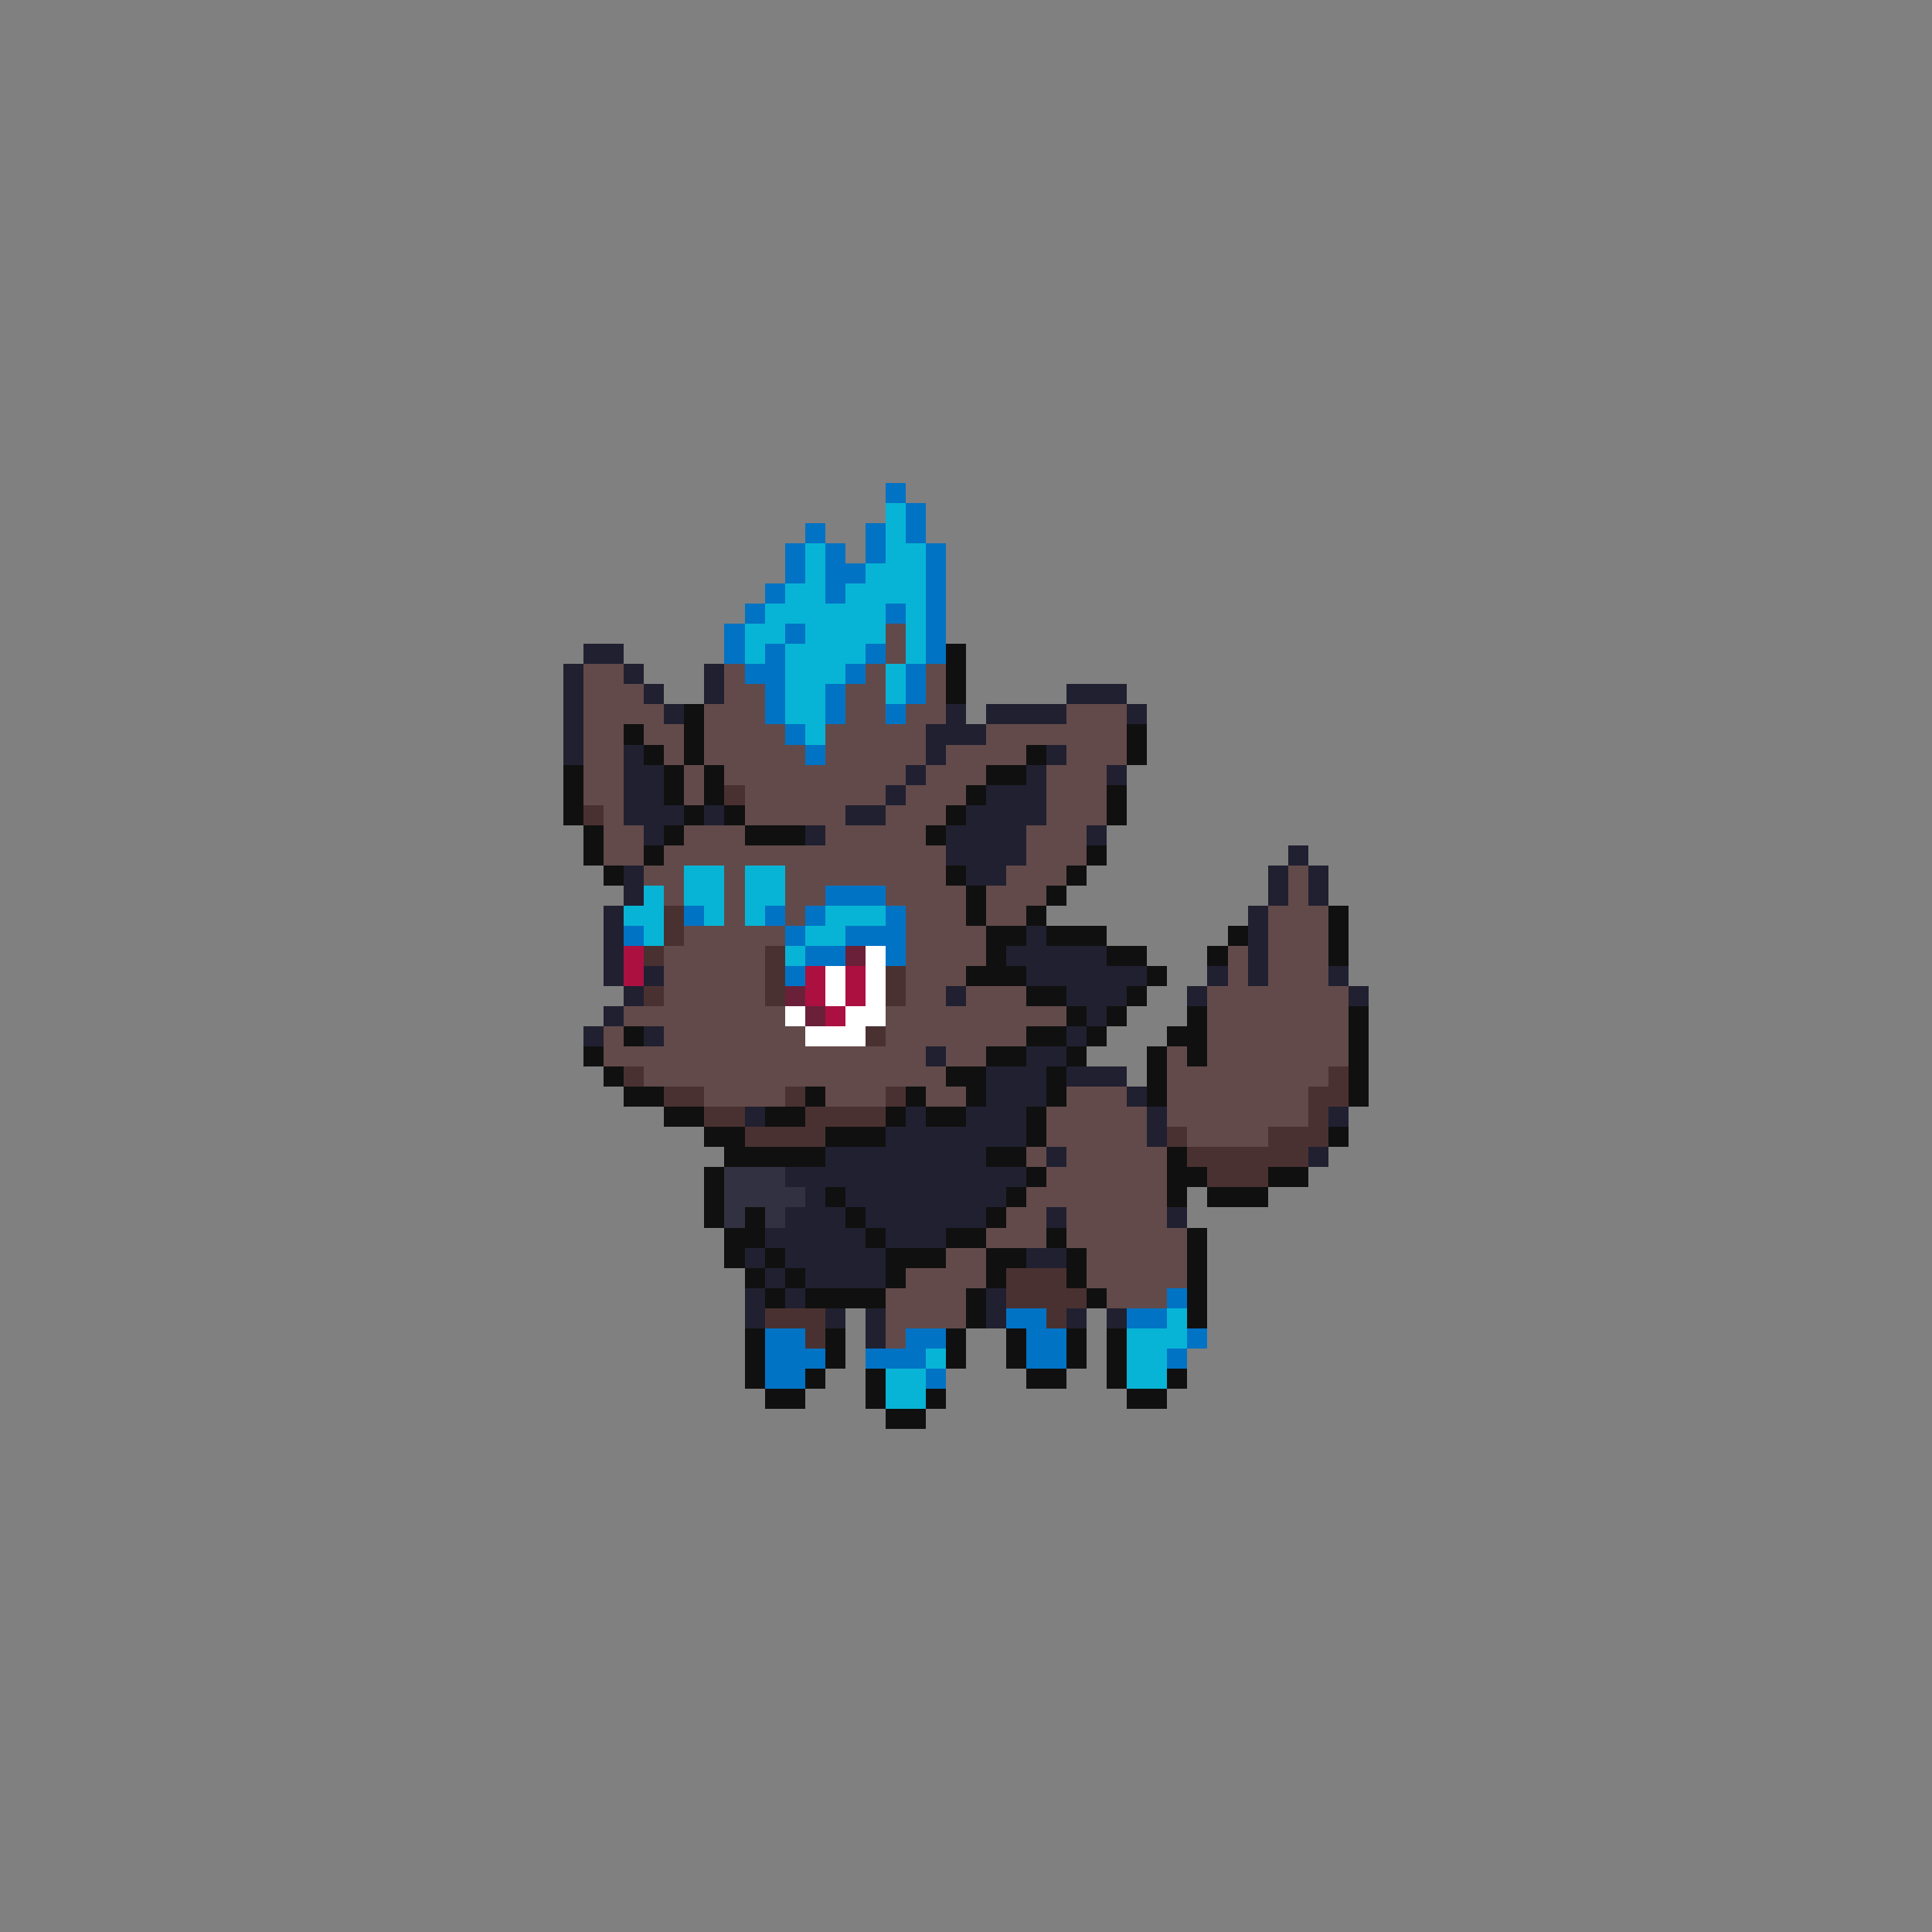 <svg xmlns="http://www.w3.org/2000/svg" viewBox="0 -0.5 96 96" shape-rendering="crispEdges">
<rect x="0" y="-0.5" width="96" height="96" fill="#808080" stroke="none"/>
<path stroke="#0073c5" d="M44 24h1M45 25h1M40 26h1M43 26h1M45 26h1M39 27h1M41 27h1M43 27h1M46 27h1M39 28h1M41 28h2M46 28h1M38 29h1M41 29h1M46 29h1M37 30h1M44 30h1M46 30h1M36 31h1M39 31h1M46 31h1M36 32h1M38 32h1M43 32h1M46 32h1M37 33h2M42 33h1M45 33h1M38 34h1M41 34h1M45 34h1M38 35h1M41 35h1M44 35h1M39 36h1M40 37h1M41 44h3M34 45h1M38 45h1M40 45h1M44 45h1M31 46h1M39 46h1M42 46h3M40 47h2M44 47h1M39 48h1M58 64h1M50 65h2M56 65h2M38 66h2M45 66h2M51 66h2M59 66h1M38 67h3M43 67h3M51 67h2M58 67h1M38 68h2M46 68h1" />
<path stroke="#08b4d5" d="M44 25h1M44 26h1M40 27h1M44 27h2M40 28h1M43 28h3M39 29h2M42 29h4M38 30h6M45 30h1M37 31h2M40 31h4M45 31h1M37 32h1M39 32h4M45 32h1M39 33h3M44 33h1M39 34h2M44 34h1M39 35h2M40 36h1M34 43h2M37 43h2M32 44h1M34 44h2M37 44h2M31 45h2M35 45h1M37 45h1M41 45h3M32 46h1M40 46h2M39 47h1M58 65h1M56 66h3M46 67h1M56 67h2M44 68h2M56 68h2M44 69h2" />
<path stroke="#624a4a" d="M44 31h1M44 32h1M29 33h2M36 33h1M43 33h1M46 33h1M29 34h3M36 34h2M42 34h2M46 34h1M29 35h4M35 35h3M42 35h2M45 35h2M53 35h3M29 36h2M32 36h2M35 36h4M41 36h5M49 36h7M29 37h2M33 37h1M35 37h5M41 37h5M47 37h4M53 37h3M29 38h2M34 38h1M36 38h9M46 38h3M52 38h3M29 39h2M34 39h1M37 39h7M45 39h3M52 39h3M30 40h1M37 40h5M44 40h3M52 40h3M30 41h2M34 41h3M41 41h5M51 41h3M30 42h2M33 42h14M51 42h3M32 43h2M36 43h1M39 43h8M50 43h3M64 43h1M33 44h1M36 44h1M39 44h2M44 44h4M49 44h3M64 44h1M36 45h1M39 45h1M45 45h3M49 45h2M63 45h3M34 46h5M45 46h4M63 46h3M33 47h5M45 47h4M61 47h1M63 47h3M33 48h5M45 48h3M61 48h1M63 48h3M33 49h5M45 49h2M48 49h3M60 49h7M31 50h8M44 50h9M60 50h7M30 51h1M33 51h7M44 51h7M60 51h7M30 52h16M47 52h2M58 52h1M60 52h7M32 53h15M58 53h8M35 54h4M41 54h3M46 54h2M53 54h3M58 54h7M52 55h5M58 55h7M52 56h5M59 56h4M51 57h1M53 57h5M52 58h6M51 59h7M50 60h2M53 60h5M49 61h3M53 61h6M47 62h2M54 62h5M45 63h4M54 63h5M44 64h4M55 64h3M44 65h4M44 66h1" />
<path stroke="#202031" d="M29 32h2M28 33h1M31 33h1M35 33h1M28 34h1M32 34h1M35 34h1M53 34h3M28 35h1M33 35h1M47 35h1M49 35h4M56 35h1M28 36h1M46 36h3M28 37h1M31 37h1M46 37h1M52 37h1M31 38h2M45 38h1M51 38h1M55 38h1M31 39h2M44 39h1M49 39h3M31 40h3M35 40h1M42 40h2M48 40h4M32 41h1M40 41h1M47 41h4M54 41h1M47 42h4M64 42h1M31 43h1M48 43h2M63 43h1M65 43h1M31 44h1M63 44h1M65 44h1M30 45h1M62 45h1M30 46h1M51 46h1M62 46h1M30 47h1M50 47h5M62 47h1M30 48h1M32 48h1M51 48h6M60 48h1M62 48h1M66 48h1M31 49h1M47 49h1M53 49h3M59 49h1M67 49h1M30 50h1M54 50h1M29 51h1M32 51h1M53 51h1M46 52h1M51 52h2M49 53h3M53 53h3M49 54h3M56 54h1M37 55h1M45 55h1M48 55h3M57 55h1M66 55h1M44 56h7M57 56h1M41 57h8M52 57h1M65 57h1M39 58h12M40 59h1M42 59h8M39 60h3M43 60h6M52 60h1M58 60h1M38 61h5M44 61h3M37 62h1M39 62h5M51 62h2M38 63h1M40 63h4M37 64h1M39 64h1M49 64h1M37 65h1M41 65h1M43 65h1M49 65h1M53 65h1M55 65h1M43 66h1" />
<path stroke="#101010" d="M47 32h1M47 33h1M47 34h1M34 35h1M31 36h1M34 36h1M56 36h1M32 37h1M34 37h1M51 37h1M56 37h1M28 38h1M33 38h1M35 38h1M49 38h2M28 39h1M33 39h1M35 39h1M48 39h1M55 39h1M28 40h1M34 40h1M36 40h1M47 40h1M55 40h1M29 41h1M33 41h1M37 41h3M46 41h1M29 42h1M32 42h1M54 42h1M30 43h1M47 43h1M53 43h1M48 44h1M52 44h1M48 45h1M51 45h1M66 45h1M49 46h2M52 46h3M61 46h1M66 46h1M49 47h1M55 47h2M60 47h1M66 47h1M48 48h3M57 48h1M51 49h2M56 49h1M53 50h1M55 50h1M59 50h1M67 50h1M31 51h1M51 51h2M54 51h1M58 51h2M67 51h1M29 52h1M49 52h2M53 52h1M57 52h1M59 52h1M67 52h1M30 53h1M47 53h2M52 53h1M57 53h1M67 53h1M31 54h2M40 54h1M45 54h1M48 54h1M52 54h1M57 54h1M67 54h1M33 55h2M38 55h2M44 55h1M46 55h2M51 55h1M35 56h2M41 56h3M51 56h1M66 56h1M36 57h5M49 57h2M58 57h1M35 58h1M51 58h1M58 58h2M63 58h2M35 59h1M41 59h1M50 59h1M58 59h1M60 59h3M35 60h1M37 60h1M42 60h1M49 60h1M36 61h2M43 61h1M47 61h2M52 61h1M59 61h1M36 62h1M38 62h1M44 62h3M49 62h2M53 62h1M59 62h1M37 63h1M39 63h1M44 63h1M49 63h1M53 63h1M59 63h1M38 64h1M40 64h4M48 64h1M54 64h1M59 64h1M48 65h1M59 65h1M37 66h1M41 66h1M47 66h1M50 66h1M53 66h1M55 66h1M37 67h1M41 67h1M47 67h1M50 67h1M53 67h1M55 67h1M37 68h1M40 68h1M43 68h1M51 68h2M55 68h1M58 68h1M38 69h2M43 69h1M46 69h1M56 69h2M44 70h2" />
<path stroke="#4a3131" d="M36 39h1M29 40h1M33 45h1M33 46h1M32 47h1M38 47h1M38 48h1M44 48h1M32 49h1M38 49h1M44 49h1M43 51h1M31 53h1M66 53h1M33 54h2M39 54h1M44 54h1M65 54h2M35 55h2M40 55h4M65 55h1M37 56h4M58 56h1M63 56h3M59 57h6M60 58h3M50 63h3M50 64h4M38 65h3M52 65h1M40 66h1" />
<path stroke="#ac1041" d="M31 47h1M31 48h1M40 48h1M42 48h1M40 49h1M42 49h1M41 50h1" />
<path stroke="#6a2039" d="M42 47h1M39 49h1M40 50h1" />
<path stroke="#ffffff" d="M43 47h1M41 48h1M43 48h1M41 49h1M43 49h1M39 50h1M42 50h2M40 51h3" />
<path stroke="#313141" d="M36 58h3M36 59h4M36 60h1M38 60h1" />
</svg>